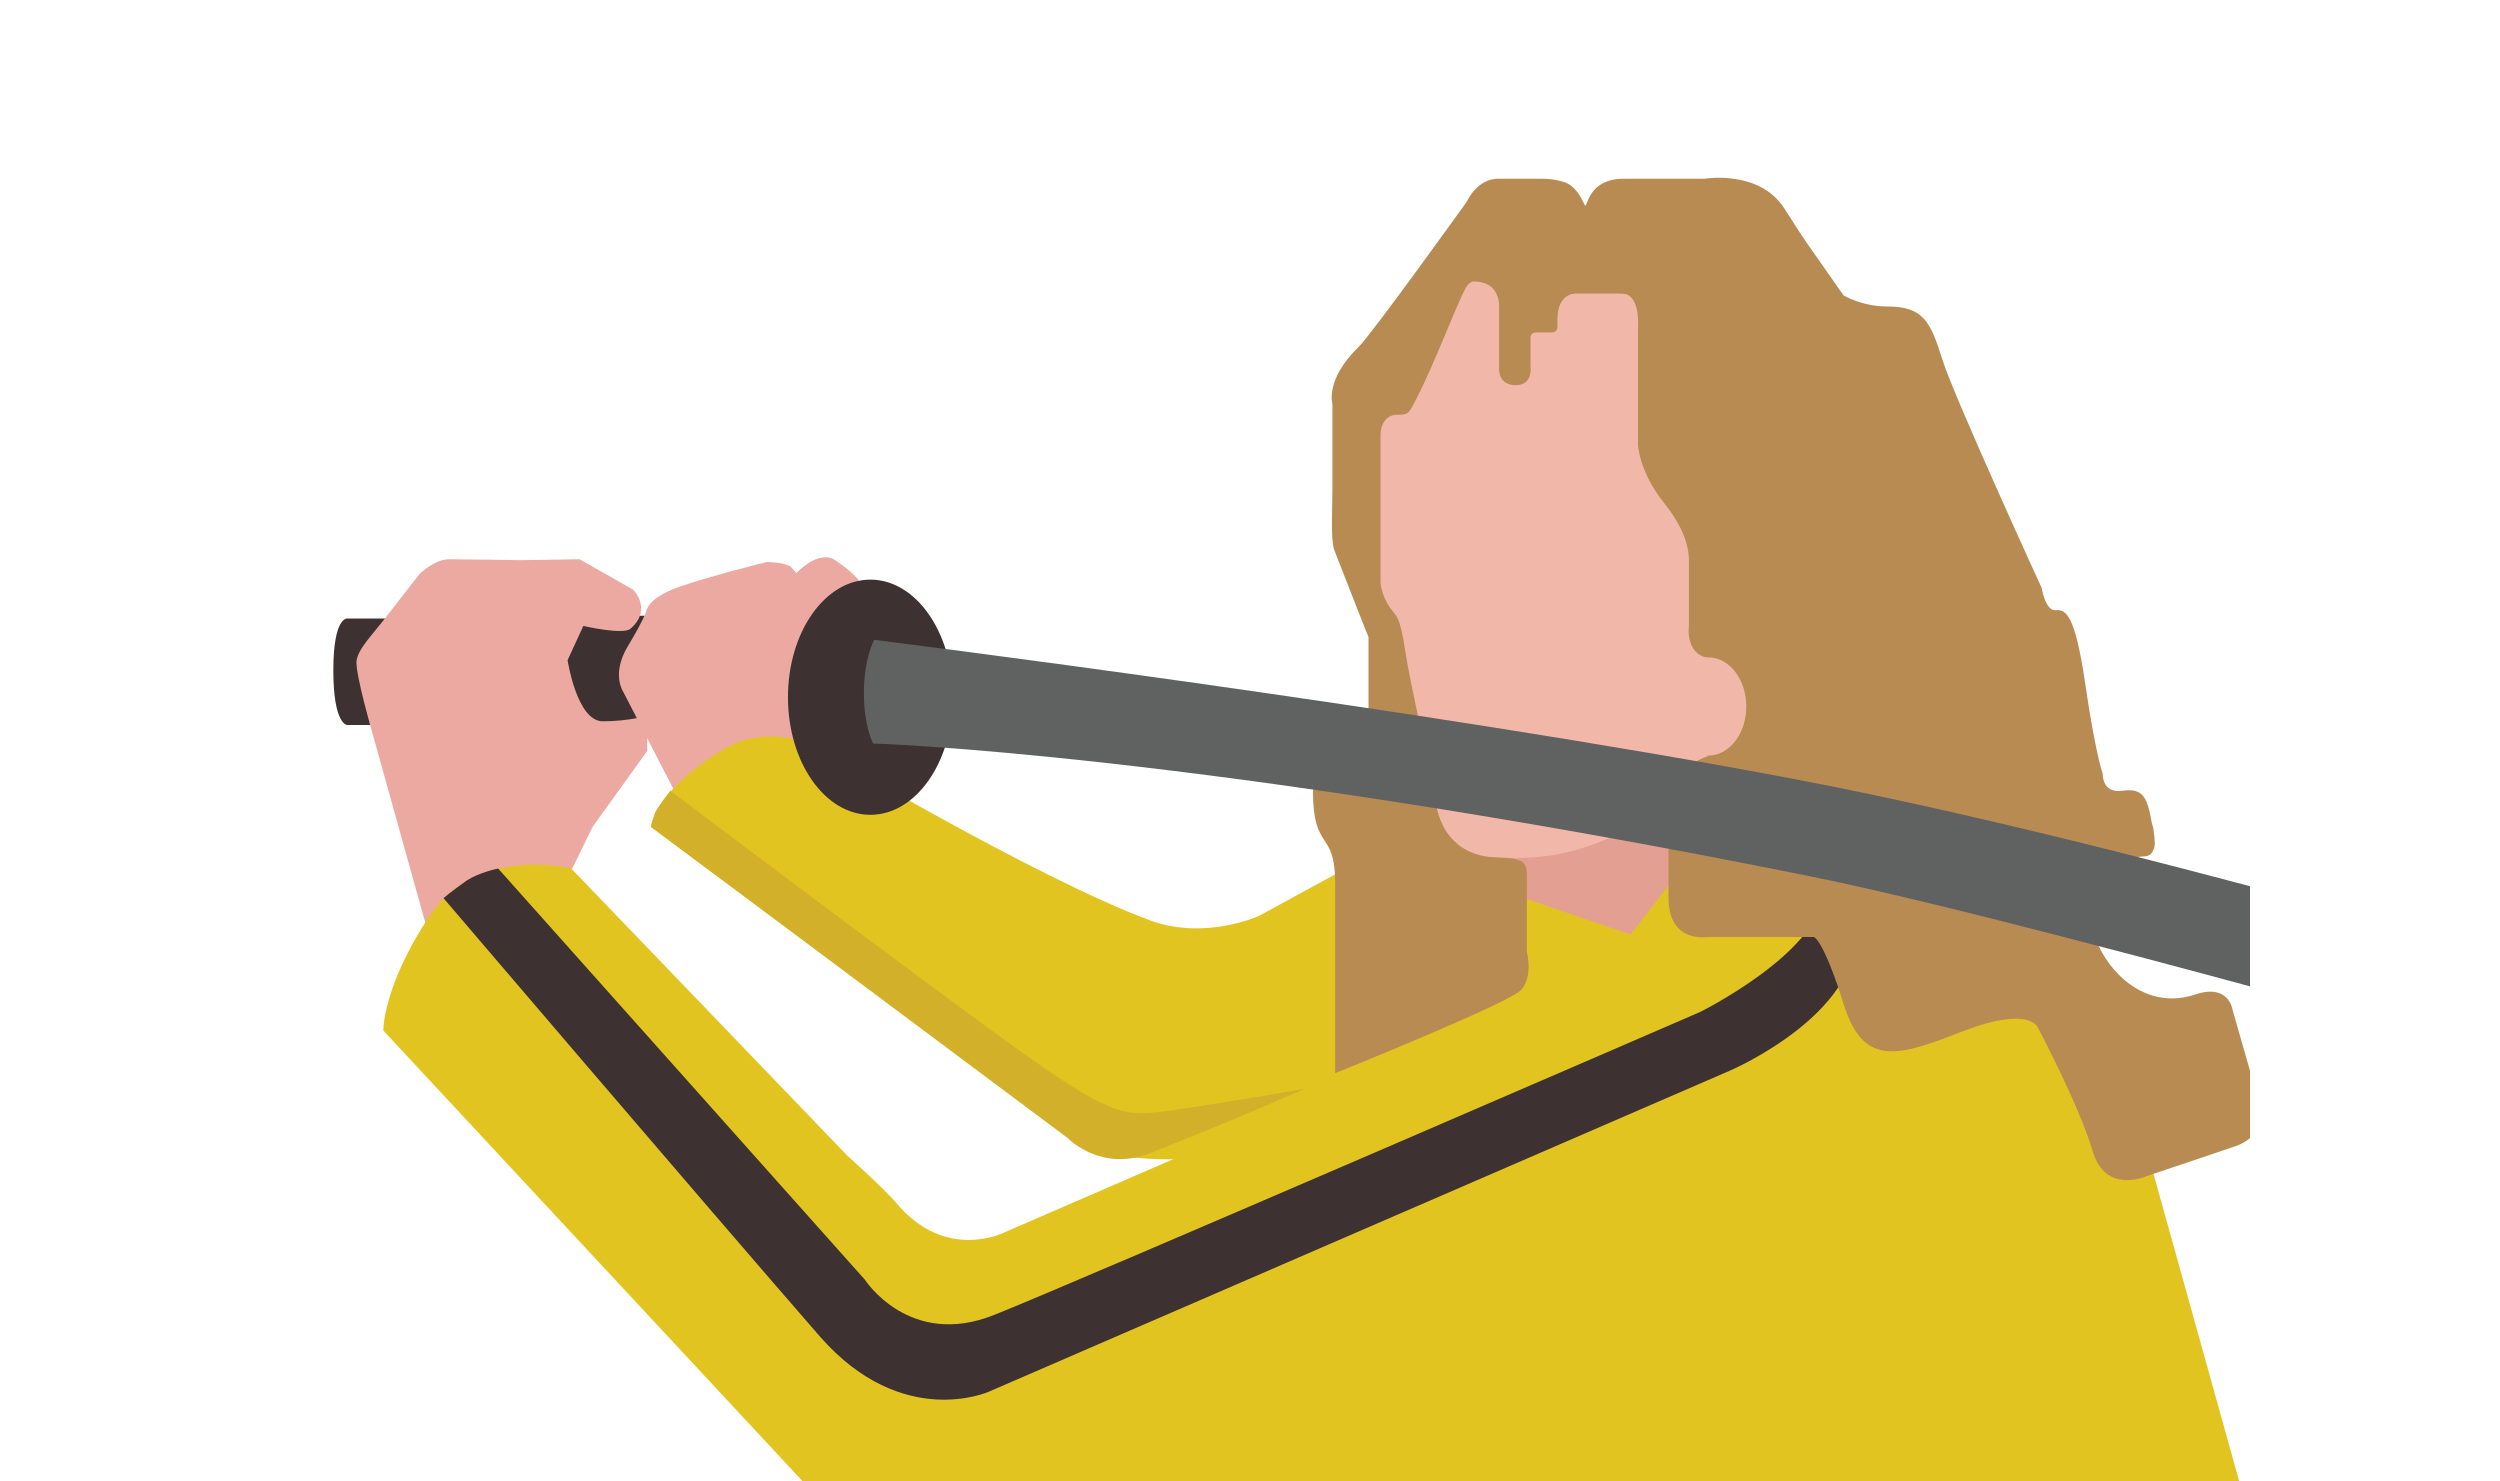 <?xml version="1.0" encoding="utf-8"?>
<!-- Generator: Adobe Illustrator 16.0.0, SVG Export Plug-In . SVG Version: 6.00 Build 0)  -->
<!DOCTYPE svg PUBLIC "-//W3C//DTD SVG 1.1//EN" "http://www.w3.org/Graphics/SVG/1.1/DTD/svg11.dtd">
<svg version="1.1" id="Layer_1" xmlns="http://www.w3.org/2000/svg" xmlns:xlink="http://www.w3.org/1999/xlink" x="0px" y="0px"
	 width="270px" height="160px" viewBox="0 0 270 160" enable-background="new 0 0 270 160" xml:space="preserve">
<g>
	<g>
		<defs>
			<rect id="SVGID_15_" x="27" y="-3.5" width="216" height="163.5"/>
		</defs>
		<clipPath id="SVGID_2_">
			<use xlink:href="#SVGID_15_"  overflow="visible"/>
		</clipPath>
		<g clip-path="url(#SVGID_2_)">
			<rect x="156.4" y="79.9" fill="#E39F91" width="33.3" height="24.7"/>
			<path fill="#F1B8AA" d="M193.9,73.4c-7.2,8.3-16.7,18.5-28.4,19.2c-8.9,0.5-15.6-2.3-15.6-2.3l-2.2-51.2l12.7-12h31.3l12.9,11.6
				C204.7,38.7,202.3,63.6,193.9,73.4z"/>
			<path fill="#3D3131" d="M47.3,78.3h-9.8c0,0-1.5,0-1.5-5.9c0-5.8,1.5-5.6,1.5-5.6h9.8V78.3z"/>
			<rect x="59.5" y="66.5" fill="#3D3131" width="12.8" height="11.5"/>
			<path fill="#EBA9A1" d="M73.5,86.7l-6.2-12c0,0-1.3-1.9,0.5-4.9c1.8-3,2-3.8,2-3.8s0.1-1.4,3.5-2.6c3.4-1.2,9.5-2.7,9.5-2.7
				s2.1,0,2.7,0.6c0.5,0.6,0.5,0.6,0.5,0.6s2.4-2.6,4.2-1.4c1.8,1.2,2.5,2.1,2.5,2.1l0.5,21.1L92,90.8L73.5,86.7z"/>
			<path fill="#E2C421" d="M149.2,91.7L136,98.9c0,0-5.8,2.7-11.8,0.5C111.8,94.8,88,80.6,88,80.6s-5.2-2.8-10.5,0.7
				c-7.1,4.6-7.2,8-7.2,8l4.7,3.5l40.9,30.2l0.4,0.3c0,0,5.1,3.2,16.7,1.3c11.5-1.9,11.5-1.9,11.5-1.9l25-8.3l10.3-12.2L149.2,91.7z
				"/>
			<path fill="#D3B02A" d="M70.3,89.3l45,33.6c0,0,3.6,3.8,9,1.6c9.4-3.7,16.6-6.9,16.6-6.9s-10.5,1.8-15,2.4
				c-4.5,0.6-5.9,0.6-17-7.4c-11.2-8.1-36.5-27.2-36.5-27.2s-1.5,1.9-1.7,2.5C70.6,88.3,70.3,89.3,70.3,89.3z"/>
			<path fill="#EBA9A1" d="M46,99.9l-5.8-20.8c0,0-1.8-6.2-1.7-7.7c0.2-1.4,1.7-2.8,3.3-4.9c3.5-4.5,3.5-4.5,3.5-4.5
				s1.6-1.6,3.2-1.6s7.8,0.1,7.8,0.1l6.3-0.1l5.8,3.3c0,0,2.1,2.1-0.3,4.2c-0.8,0.7-5.1-0.3-5.1-0.3l-1.7,3.7c0,0,1,6.6,3.8,6.6
				s4.8-0.6,4.8-0.6v3.8L64,89.3l-2.2,4.5"/>
			<ellipse fill="#3D3131" cx="94" cy="75.3" rx="8.9" ry="12.7"/>
			<path fill="#E2C421" d="M61.7,93.8c0,0-10.2-2.6-15.3,5.1c-5.1,7.7-5,12.4-5,12.4l46.7,50.2c0,0,3.2,4.9,10.3,4.5
				c3.8-0.2,56.3-5.6,56.3-5.6l87.7,1.6l-19.6-70.3l-39.1-0.6l-10.9,14.1L108.7,133c0,0-6.5,3.5-12-3.2c-1.3-1.5-5.2-5-5.2-5
				L61.7,93.8z"/>
			<path fill="#3D3131" d="M53.8,93.8l39.6,44.4c0,0,4.8,7.5,14,3.8c8.1-3.2,76.2-32.7,76.2-32.7s12.7-6.3,13.3-12.7
				c0.1-1.1,3.1,1.6,3.3,2.7c2,9.7-13.3,16.3-13.3,16.3l-80.1,34.7c0,0-9.3,4.2-18.2-5.9C75.8,129.7,47.9,97,47.9,97
				s0.8-0.7,2.5-1.9C51.8,94.2,53.8,93.8,53.8,93.8z"/>
			<path fill="#B78B52" d="M185.8,81.3c0,0,0,0,0.1,0c0.2,0,0.4,0,0.6,0C186.1,81.3,185.8,81.3,185.8,81.3z"/>
			<g>
				<polygon fill="none" points="172.2,31.6 172.4,31.6 172.4,31.6 				"/>
				<path fill="#B78B52" d="M243.7,118.1l-2.6-9.1c0,0-0.4-2.8-4-1.6c-6.5,2.2-11.3-4.5-11.3-8.7c0-2.9,3.3-6.1,5.6-6.2
					c0.9,0,1-0.4,1.2-0.8c0.2-0.3,0.1-1.2,0-1.9c0-0.3-0.1-0.6-0.2-0.9c-0.5-2.9-1-3.8-3.2-3.5c-2.2,0.3-2.1-1.8-2.1-1.8
					s-0.8-2.2-1.9-9.8c-1.1-7.5-2.1-8-3.2-7.9s-1.5-2.4-1.5-2.4s-9.4-20.5-10.7-24.6c-1.3-4.1-2-5.8-6-5.8c-2.7,0-4.7-1.2-4.7-1.2
					c-4.8-6.9-3.4-4.7-6.4-9.4c-2.7-4.2-8.6-3.2-8.6-3.2s-6.3,0-8.7,0c-3.8,0-3.9,2.9-4.2,2.9c-0.1,0-0.5-1.4-1.6-2.2
					c-1-0.7-3-0.7-3-0.7c-0.3,0-4.5,0-4.8,0c-2.3,0-3.4,2.5-3.4,2.5S148,36.3,146.7,37.5c-3.6,3.5-2.8,6.1-2.8,6.1s0,4.6,0,9.1
					c0,2.4-0.2,5.6,0.2,6.7c0.8,2,2.6,6.7,3.1,7.9c0.3,0.8,0.6,1.5,0.6,1.5s0,8.1,0,14c0,1.3-6,1.6-6,2.6c0,6.7,2.4,4.1,2.4,10
					c0,0.6,0,11.5,0,11.5v1.9v5.8l0,1.3c0,0,18.9-7.6,20.1-9c1.3-1.5,0.6-4.1,0.6-4.1s0-5.1,0-7.3s0.3-2.8-3.4-2.9
					c-6.4-0.3-6.5-6.6-6.5-6.6s-2.8-12.7-3.2-15.5c-0.6-4.1-1-3.9-1.7-4.9c-0.9-1.3-1-2.6-1-2.6s0-12.4,0-16c0-1.4,0.8-2.2,1.7-2.2
					c1.3,0,1.3-0.1,2-1.4c2.2-4.2,4.4-10.3,5.5-12.3c0.4-0.7,0.8-0.7,0.9-0.7c2.8,0,2.7,2.6,2.7,2.6v6.7c0,0-0.2,1.9,1.8,1.9
					c1.9,0,1.6-2,1.6-2v-3.3c0.1-0.2,0.2-0.4,0.7-0.4c0.8,0,1.5,0,1.5,0s0.7,0.1,0.7-0.6c0-0.8,0-0.4,0-0.8c0-3,2.1-2.8,2.1-2.8l2,0
					h0h0h2.2c0,0,0.9,0,1.2,0.1c1.5,0.6,1.2,3.8,1.2,3.8l0,0v12.4c0,0,0.1,2.9,2.8,6.3c2,2.5,2.6,4.4,2.7,5.9v7.4
					c0,0-0.5,3.5,2.7,3.5c6.2,0,5.2,5.2,5.2,5.2c0,0.2,0,0.4,0,0.5c0,5.9-3.8,4.8-4.4,4.6c-5.3,0.4-5.7,6.2-5.7,6.2s0,4.5,0,9.4
					c0,4.9,4.2,4.2,4.2,4.2h11.5c0,0,1,0.2,3.2,7.2c2.2,7.1,6.1,5.6,13.1,2.9c7.1-2.7,7.9-0.3,7.9-0.3s4.5,8.5,5.9,13.3
					c1.4,4.8,5.9,2.7,5.9,2.7s4.8-1.6,9.5-3.2C245.7,122.3,243.7,118.1,243.7,118.1z"/>
			</g>
			<rect x="184.4" y="70" fill="#B78B52" width="8.4" height="11.8"/>
			<ellipse fill="#F1B8AA" cx="184.5" cy="76.3" rx="4.1" ry="5.3"/>
			<path fill="#606161" d="M94.4,69.1c0,0,59.3,7.4,99.7,15.1c43.6,8.3,109.8,29.1,109.8,29.1l-1.7,9.8c0,0-80.5-23.3-107.4-28.6
				C129.1,81.3,94.3,80.3,94.3,80.3s-1-1.8-1-5.5C93.3,71.2,94.4,69.1,94.4,69.1z"/>
		</g>
	</g>
</g>
</svg>
